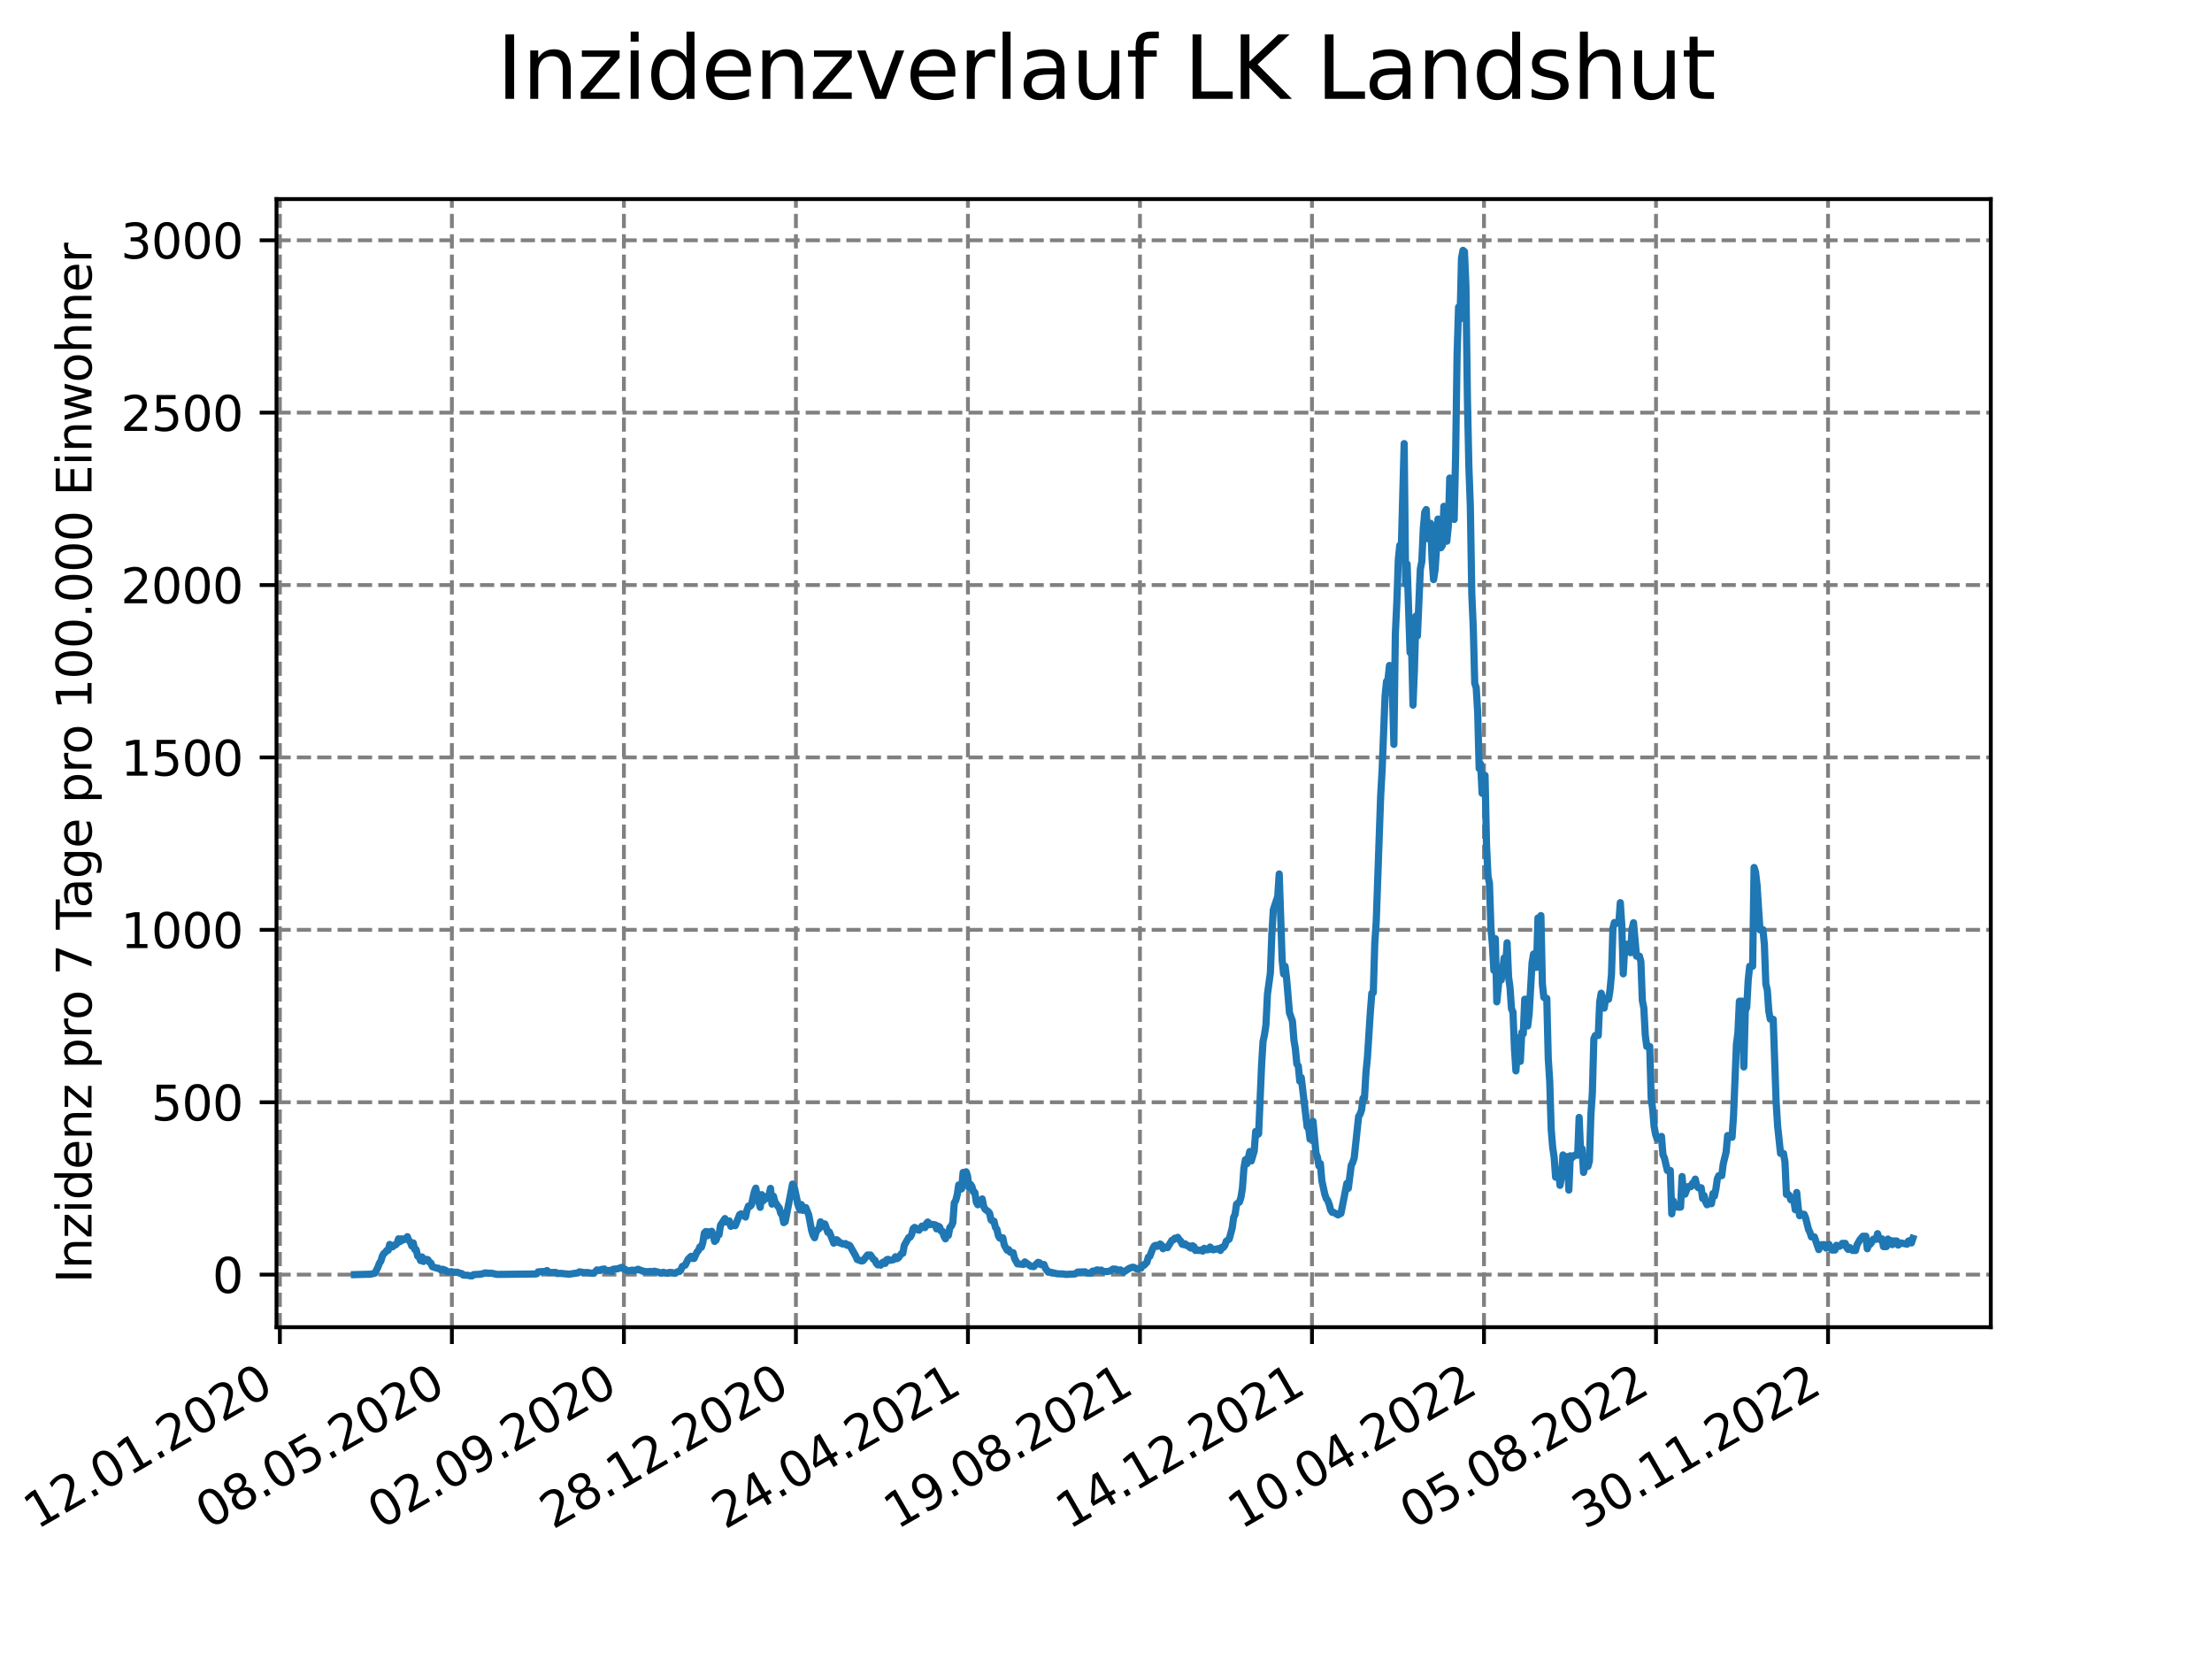 <?xml version="1.0" encoding="utf-8" standalone="no"?>
<!DOCTYPE svg PUBLIC "-//W3C//DTD SVG 1.1//EN"
  "http://www.w3.org/Graphics/SVG/1.1/DTD/svg11.dtd">
<svg xmlns:xlink="http://www.w3.org/1999/xlink" width="460.8pt" height="345.6pt" viewBox="0 0 460.8 345.6" xmlns="http://www.w3.org/2000/svg" version="1.1">
 <defs>
  <style type="text/css">*{stroke-linejoin: round; stroke-linecap: butt}</style>
 </defs>
 <g id="figure_1">
  <g id="patch_1">
   <path d="M 0 345.6 
L 460.8 345.6 
L 460.8 0 
L 0 0 
z
" style="fill: #ffffff"/>
  </g>
  <g id="axes_1">
   <g id="patch_2">
    <path d="M 57.6 276.48 
L 414.72 276.48 
L 414.72 41.472 
L 57.6 41.472 
z
" style="fill: #ffffff"/>
   </g>
   <g id="matplotlib.axis_1">
    <g id="xtick_1">
     <g id="line2d_1">
      <path d="M 58.302 276.48 
L 58.302 41.472 
" clip-path="url(#p2fadc243ec)" style="fill: none; stroke-dasharray: 2.96,1.28; stroke-dashoffset: 0; stroke: #808080; stroke-width: 0.8"/>
     </g>
     <g id="line2d_2">
      <defs>
       <path id="m3594af16f7" d="M 0 0 
L 0 3.5 
" style="stroke: #000000; stroke-width: 0.8"/>
      </defs>
      <g>
       <use xlink:href="#m3594af16f7" x="58.302" y="276.48" style="stroke: #000000; stroke-width: 0.8"/>
      </g>
     </g>
     <g id="text_1">
      <!-- 12.01.2020 -->
      <g transform="translate(7.677 318.689) rotate(-30) scale(0.1 -0.1)">
       <defs>
        <path id="DejaVuSans-31" d="M 794 531 
L 1825 531 
L 1825 4091 
L 703 3866 
L 703 4441 
L 1819 4666 
L 2450 4666 
L 2450 531 
L 3481 531 
L 3481 0 
L 794 0 
L 794 531 
z
" transform="scale(0.016)"/>
        <path id="DejaVuSans-32" d="M 1228 531 
L 3431 531 
L 3431 0 
L 469 0 
L 469 531 
Q 828 903 1448 1529 
Q 2069 2156 2228 2338 
Q 2531 2678 2651 2914 
Q 2772 3150 2772 3378 
Q 2772 3750 2511 3984 
Q 2250 4219 1831 4219 
Q 1534 4219 1204 4116 
Q 875 4013 500 3803 
L 500 4441 
Q 881 4594 1212 4672 
Q 1544 4750 1819 4750 
Q 2544 4750 2975 4387 
Q 3406 4025 3406 3419 
Q 3406 3131 3298 2873 
Q 3191 2616 2906 2266 
Q 2828 2175 2409 1742 
Q 1991 1309 1228 531 
z
" transform="scale(0.016)"/>
        <path id="DejaVuSans-2e" d="M 684 794 
L 1344 794 
L 1344 0 
L 684 0 
L 684 794 
z
" transform="scale(0.016)"/>
        <path id="DejaVuSans-30" d="M 2034 4250 
Q 1547 4250 1301 3770 
Q 1056 3291 1056 2328 
Q 1056 1369 1301 889 
Q 1547 409 2034 409 
Q 2525 409 2770 889 
Q 3016 1369 3016 2328 
Q 3016 3291 2770 3770 
Q 2525 4250 2034 4250 
z
M 2034 4750 
Q 2819 4750 3233 4129 
Q 3647 3509 3647 2328 
Q 3647 1150 3233 529 
Q 2819 -91 2034 -91 
Q 1250 -91 836 529 
Q 422 1150 422 2328 
Q 422 3509 836 4129 
Q 1250 4750 2034 4750 
z
" transform="scale(0.016)"/>
       </defs>
       <use xlink:href="#DejaVuSans-31"/>
       <use xlink:href="#DejaVuSans-32" x="63.623"/>
       <use xlink:href="#DejaVuSans-2e" x="127.246"/>
       <use xlink:href="#DejaVuSans-30" x="159.033"/>
       <use xlink:href="#DejaVuSans-31" x="222.656"/>
       <use xlink:href="#DejaVuSans-2e" x="286.279"/>
       <use xlink:href="#DejaVuSans-32" x="318.066"/>
       <use xlink:href="#DejaVuSans-30" x="381.689"/>
       <use xlink:href="#DejaVuSans-32" x="445.312"/>
       <use xlink:href="#DejaVuSans-30" x="508.936"/>
      </g>
     </g>
    </g>
    <g id="xtick_2">
     <g id="line2d_3">
      <path d="M 94.136 276.48 
L 94.136 41.472 
" clip-path="url(#p2fadc243ec)" style="fill: none; stroke-dasharray: 2.96,1.28; stroke-dashoffset: 0; stroke: #808080; stroke-width: 0.8"/>
     </g>
     <g id="line2d_4">
      <g>
       <use xlink:href="#m3594af16f7" x="94.136" y="276.48" style="stroke: #000000; stroke-width: 0.8"/>
      </g>
     </g>
     <g id="text_2">
      <!-- 08.05.2020 -->
      <g transform="translate(43.511 318.689) rotate(-30) scale(0.1 -0.1)">
       <defs>
        <path id="DejaVuSans-38" d="M 2034 2216 
Q 1584 2216 1326 1975 
Q 1069 1734 1069 1313 
Q 1069 891 1326 650 
Q 1584 409 2034 409 
Q 2484 409 2743 651 
Q 3003 894 3003 1313 
Q 3003 1734 2745 1975 
Q 2488 2216 2034 2216 
z
M 1403 2484 
Q 997 2584 770 2862 
Q 544 3141 544 3541 
Q 544 4100 942 4425 
Q 1341 4750 2034 4750 
Q 2731 4750 3128 4425 
Q 3525 4100 3525 3541 
Q 3525 3141 3298 2862 
Q 3072 2584 2669 2484 
Q 3125 2378 3379 2068 
Q 3634 1759 3634 1313 
Q 3634 634 3220 271 
Q 2806 -91 2034 -91 
Q 1263 -91 848 271 
Q 434 634 434 1313 
Q 434 1759 690 2068 
Q 947 2378 1403 2484 
z
M 1172 3481 
Q 1172 3119 1398 2916 
Q 1625 2713 2034 2713 
Q 2441 2713 2670 2916 
Q 2900 3119 2900 3481 
Q 2900 3844 2670 4047 
Q 2441 4250 2034 4250 
Q 1625 4250 1398 4047 
Q 1172 3844 1172 3481 
z
" transform="scale(0.016)"/>
        <path id="DejaVuSans-35" d="M 691 4666 
L 3169 4666 
L 3169 4134 
L 1269 4134 
L 1269 2991 
Q 1406 3038 1543 3061 
Q 1681 3084 1819 3084 
Q 2600 3084 3056 2656 
Q 3513 2228 3513 1497 
Q 3513 744 3044 326 
Q 2575 -91 1722 -91 
Q 1428 -91 1123 -41 
Q 819 9 494 109 
L 494 744 
Q 775 591 1075 516 
Q 1375 441 1709 441 
Q 2250 441 2565 725 
Q 2881 1009 2881 1497 
Q 2881 1984 2565 2268 
Q 2250 2553 1709 2553 
Q 1456 2553 1204 2497 
Q 953 2441 691 2322 
L 691 4666 
z
" transform="scale(0.016)"/>
       </defs>
       <use xlink:href="#DejaVuSans-30"/>
       <use xlink:href="#DejaVuSans-38" x="63.623"/>
       <use xlink:href="#DejaVuSans-2e" x="127.246"/>
       <use xlink:href="#DejaVuSans-30" x="159.033"/>
       <use xlink:href="#DejaVuSans-35" x="222.656"/>
       <use xlink:href="#DejaVuSans-2e" x="286.279"/>
       <use xlink:href="#DejaVuSans-32" x="318.066"/>
       <use xlink:href="#DejaVuSans-30" x="381.689"/>
       <use xlink:href="#DejaVuSans-32" x="445.312"/>
       <use xlink:href="#DejaVuSans-30" x="508.936"/>
      </g>
     </g>
    </g>
    <g id="xtick_3">
     <g id="line2d_5">
      <path d="M 129.971 276.48 
L 129.971 41.472 
" clip-path="url(#p2fadc243ec)" style="fill: none; stroke-dasharray: 2.96,1.28; stroke-dashoffset: 0; stroke: #808080; stroke-width: 0.8"/>
     </g>
     <g id="line2d_6">
      <g>
       <use xlink:href="#m3594af16f7" x="129.971" y="276.48" style="stroke: #000000; stroke-width: 0.8"/>
      </g>
     </g>
     <g id="text_3">
      <!-- 02.09.2020 -->
      <g transform="translate(79.346 318.689) rotate(-30) scale(0.1 -0.1)">
       <defs>
        <path id="DejaVuSans-39" d="M 703 97 
L 703 672 
Q 941 559 1184 500 
Q 1428 441 1663 441 
Q 2288 441 2617 861 
Q 2947 1281 2994 2138 
Q 2813 1869 2534 1725 
Q 2256 1581 1919 1581 
Q 1219 1581 811 2004 
Q 403 2428 403 3163 
Q 403 3881 828 4315 
Q 1253 4750 1959 4750 
Q 2769 4750 3195 4129 
Q 3622 3509 3622 2328 
Q 3622 1225 3098 567 
Q 2575 -91 1691 -91 
Q 1453 -91 1209 -44 
Q 966 3 703 97 
z
M 1959 2075 
Q 2384 2075 2632 2365 
Q 2881 2656 2881 3163 
Q 2881 3666 2632 3958 
Q 2384 4250 1959 4250 
Q 1534 4250 1286 3958 
Q 1038 3666 1038 3163 
Q 1038 2656 1286 2365 
Q 1534 2075 1959 2075 
z
" transform="scale(0.016)"/>
       </defs>
       <use xlink:href="#DejaVuSans-30"/>
       <use xlink:href="#DejaVuSans-32" x="63.623"/>
       <use xlink:href="#DejaVuSans-2e" x="127.246"/>
       <use xlink:href="#DejaVuSans-30" x="159.033"/>
       <use xlink:href="#DejaVuSans-39" x="222.656"/>
       <use xlink:href="#DejaVuSans-2e" x="286.279"/>
       <use xlink:href="#DejaVuSans-32" x="318.066"/>
       <use xlink:href="#DejaVuSans-30" x="381.689"/>
       <use xlink:href="#DejaVuSans-32" x="445.312"/>
       <use xlink:href="#DejaVuSans-30" x="508.936"/>
      </g>
     </g>
    </g>
    <g id="xtick_4">
     <g id="line2d_7">
      <path d="M 165.805 276.48 
L 165.805 41.472 
" clip-path="url(#p2fadc243ec)" style="fill: none; stroke-dasharray: 2.96,1.28; stroke-dashoffset: 0; stroke: #808080; stroke-width: 0.8"/>
     </g>
     <g id="line2d_8">
      <g>
       <use xlink:href="#m3594af16f7" x="165.805" y="276.48" style="stroke: #000000; stroke-width: 0.8"/>
      </g>
     </g>
     <g id="text_4">
      <!-- 28.12.2020 -->
      <g transform="translate(115.18 318.689) rotate(-30) scale(0.1 -0.1)">
       <use xlink:href="#DejaVuSans-32"/>
       <use xlink:href="#DejaVuSans-38" x="63.623"/>
       <use xlink:href="#DejaVuSans-2e" x="127.246"/>
       <use xlink:href="#DejaVuSans-31" x="159.033"/>
       <use xlink:href="#DejaVuSans-32" x="222.656"/>
       <use xlink:href="#DejaVuSans-2e" x="286.279"/>
       <use xlink:href="#DejaVuSans-32" x="318.066"/>
       <use xlink:href="#DejaVuSans-30" x="381.689"/>
       <use xlink:href="#DejaVuSans-32" x="445.312"/>
       <use xlink:href="#DejaVuSans-30" x="508.936"/>
      </g>
     </g>
    </g>
    <g id="xtick_5">
     <g id="line2d_9">
      <path d="M 201.64 276.48 
L 201.64 41.472 
" clip-path="url(#p2fadc243ec)" style="fill: none; stroke-dasharray: 2.96,1.28; stroke-dashoffset: 0; stroke: #808080; stroke-width: 0.8"/>
     </g>
     <g id="line2d_10">
      <g>
       <use xlink:href="#m3594af16f7" x="201.64" y="276.48" style="stroke: #000000; stroke-width: 0.8"/>
      </g>
     </g>
     <g id="text_5">
      <!-- 24.04.2021 -->
      <g transform="translate(151.015 318.689) rotate(-30) scale(0.1 -0.1)">
       <defs>
        <path id="DejaVuSans-34" d="M 2419 4116 
L 825 1625 
L 2419 1625 
L 2419 4116 
z
M 2253 4666 
L 3047 4666 
L 3047 1625 
L 3713 1625 
L 3713 1100 
L 3047 1100 
L 3047 0 
L 2419 0 
L 2419 1100 
L 313 1100 
L 313 1709 
L 2253 4666 
z
" transform="scale(0.016)"/>
       </defs>
       <use xlink:href="#DejaVuSans-32"/>
       <use xlink:href="#DejaVuSans-34" x="63.623"/>
       <use xlink:href="#DejaVuSans-2e" x="127.246"/>
       <use xlink:href="#DejaVuSans-30" x="159.033"/>
       <use xlink:href="#DejaVuSans-34" x="222.656"/>
       <use xlink:href="#DejaVuSans-2e" x="286.279"/>
       <use xlink:href="#DejaVuSans-32" x="318.066"/>
       <use xlink:href="#DejaVuSans-30" x="381.689"/>
       <use xlink:href="#DejaVuSans-32" x="445.312"/>
       <use xlink:href="#DejaVuSans-31" x="508.936"/>
      </g>
     </g>
    </g>
    <g id="xtick_6">
     <g id="line2d_11">
      <path d="M 237.474 276.48 
L 237.474 41.472 
" clip-path="url(#p2fadc243ec)" style="fill: none; stroke-dasharray: 2.96,1.28; stroke-dashoffset: 0; stroke: #808080; stroke-width: 0.8"/>
     </g>
     <g id="line2d_12">
      <g>
       <use xlink:href="#m3594af16f7" x="237.474" y="276.48" style="stroke: #000000; stroke-width: 0.8"/>
      </g>
     </g>
     <g id="text_6">
      <!-- 19.08.2021 -->
      <g transform="translate(186.849 318.689) rotate(-30) scale(0.1 -0.1)">
       <use xlink:href="#DejaVuSans-31"/>
       <use xlink:href="#DejaVuSans-39" x="63.623"/>
       <use xlink:href="#DejaVuSans-2e" x="127.246"/>
       <use xlink:href="#DejaVuSans-30" x="159.033"/>
       <use xlink:href="#DejaVuSans-38" x="222.656"/>
       <use xlink:href="#DejaVuSans-2e" x="286.279"/>
       <use xlink:href="#DejaVuSans-32" x="318.066"/>
       <use xlink:href="#DejaVuSans-30" x="381.689"/>
       <use xlink:href="#DejaVuSans-32" x="445.312"/>
       <use xlink:href="#DejaVuSans-31" x="508.936"/>
      </g>
     </g>
    </g>
    <g id="xtick_7">
     <g id="line2d_13">
      <path d="M 273.309 276.48 
L 273.309 41.472 
" clip-path="url(#p2fadc243ec)" style="fill: none; stroke-dasharray: 2.96,1.28; stroke-dashoffset: 0; stroke: #808080; stroke-width: 0.8"/>
     </g>
     <g id="line2d_14">
      <g>
       <use xlink:href="#m3594af16f7" x="273.309" y="276.48" style="stroke: #000000; stroke-width: 0.8"/>
      </g>
     </g>
     <g id="text_7">
      <!-- 14.12.2021 -->
      <g transform="translate(222.684 318.689) rotate(-30) scale(0.1 -0.1)">
       <use xlink:href="#DejaVuSans-31"/>
       <use xlink:href="#DejaVuSans-34" x="63.623"/>
       <use xlink:href="#DejaVuSans-2e" x="127.246"/>
       <use xlink:href="#DejaVuSans-31" x="159.033"/>
       <use xlink:href="#DejaVuSans-32" x="222.656"/>
       <use xlink:href="#DejaVuSans-2e" x="286.279"/>
       <use xlink:href="#DejaVuSans-32" x="318.066"/>
       <use xlink:href="#DejaVuSans-30" x="381.689"/>
       <use xlink:href="#DejaVuSans-32" x="445.312"/>
       <use xlink:href="#DejaVuSans-31" x="508.936"/>
      </g>
     </g>
    </g>
    <g id="xtick_8">
     <g id="line2d_15">
      <path d="M 309.143 276.48 
L 309.143 41.472 
" clip-path="url(#p2fadc243ec)" style="fill: none; stroke-dasharray: 2.96,1.28; stroke-dashoffset: 0; stroke: #808080; stroke-width: 0.8"/>
     </g>
     <g id="line2d_16">
      <g>
       <use xlink:href="#m3594af16f7" x="309.143" y="276.48" style="stroke: #000000; stroke-width: 0.8"/>
      </g>
     </g>
     <g id="text_8">
      <!-- 10.04.2022 -->
      <g transform="translate(258.518 318.689) rotate(-30) scale(0.1 -0.1)">
       <use xlink:href="#DejaVuSans-31"/>
       <use xlink:href="#DejaVuSans-30" x="63.623"/>
       <use xlink:href="#DejaVuSans-2e" x="127.246"/>
       <use xlink:href="#DejaVuSans-30" x="159.033"/>
       <use xlink:href="#DejaVuSans-34" x="222.656"/>
       <use xlink:href="#DejaVuSans-2e" x="286.279"/>
       <use xlink:href="#DejaVuSans-32" x="318.066"/>
       <use xlink:href="#DejaVuSans-30" x="381.689"/>
       <use xlink:href="#DejaVuSans-32" x="445.312"/>
       <use xlink:href="#DejaVuSans-32" x="508.936"/>
      </g>
     </g>
    </g>
    <g id="xtick_9">
     <g id="line2d_17">
      <path d="M 344.978 276.48 
L 344.978 41.472 
" clip-path="url(#p2fadc243ec)" style="fill: none; stroke-dasharray: 2.96,1.28; stroke-dashoffset: 0; stroke: #808080; stroke-width: 0.8"/>
     </g>
     <g id="line2d_18">
      <g>
       <use xlink:href="#m3594af16f7" x="344.978" y="276.48" style="stroke: #000000; stroke-width: 0.8"/>
      </g>
     </g>
     <g id="text_9">
      <!-- 05.08.2022 -->
      <g transform="translate(294.353 318.689) rotate(-30) scale(0.1 -0.1)">
       <use xlink:href="#DejaVuSans-30"/>
       <use xlink:href="#DejaVuSans-35" x="63.623"/>
       <use xlink:href="#DejaVuSans-2e" x="127.246"/>
       <use xlink:href="#DejaVuSans-30" x="159.033"/>
       <use xlink:href="#DejaVuSans-38" x="222.656"/>
       <use xlink:href="#DejaVuSans-2e" x="286.279"/>
       <use xlink:href="#DejaVuSans-32" x="318.066"/>
       <use xlink:href="#DejaVuSans-30" x="381.689"/>
       <use xlink:href="#DejaVuSans-32" x="445.312"/>
       <use xlink:href="#DejaVuSans-32" x="508.936"/>
      </g>
     </g>
    </g>
    <g id="xtick_10">
     <g id="line2d_19">
      <path d="M 380.812 276.48 
L 380.812 41.472 
" clip-path="url(#p2fadc243ec)" style="fill: none; stroke-dasharray: 2.96,1.28; stroke-dashoffset: 0; stroke: #808080; stroke-width: 0.8"/>
     </g>
     <g id="line2d_20">
      <g>
       <use xlink:href="#m3594af16f7" x="380.812" y="276.48" style="stroke: #000000; stroke-width: 0.8"/>
      </g>
     </g>
     <g id="text_10">
      <!-- 30.11.2022 -->
      <g transform="translate(330.187 318.689) rotate(-30) scale(0.1 -0.1)">
       <defs>
        <path id="DejaVuSans-33" d="M 2597 2516 
Q 3050 2419 3304 2112 
Q 3559 1806 3559 1356 
Q 3559 666 3084 287 
Q 2609 -91 1734 -91 
Q 1441 -91 1130 -33 
Q 819 25 488 141 
L 488 750 
Q 750 597 1062 519 
Q 1375 441 1716 441 
Q 2309 441 2620 675 
Q 2931 909 2931 1356 
Q 2931 1769 2642 2001 
Q 2353 2234 1838 2234 
L 1294 2234 
L 1294 2753 
L 1863 2753 
Q 2328 2753 2575 2939 
Q 2822 3125 2822 3475 
Q 2822 3834 2567 4026 
Q 2313 4219 1838 4219 
Q 1578 4219 1281 4162 
Q 984 4106 628 3988 
L 628 4550 
Q 988 4650 1302 4700 
Q 1616 4750 1894 4750 
Q 2613 4750 3031 4423 
Q 3450 4097 3450 3541 
Q 3450 3153 3228 2886 
Q 3006 2619 2597 2516 
z
" transform="scale(0.016)"/>
       </defs>
       <use xlink:href="#DejaVuSans-33"/>
       <use xlink:href="#DejaVuSans-30" x="63.623"/>
       <use xlink:href="#DejaVuSans-2e" x="127.246"/>
       <use xlink:href="#DejaVuSans-31" x="159.033"/>
       <use xlink:href="#DejaVuSans-31" x="222.656"/>
       <use xlink:href="#DejaVuSans-2e" x="286.279"/>
       <use xlink:href="#DejaVuSans-32" x="318.066"/>
       <use xlink:href="#DejaVuSans-30" x="381.689"/>
       <use xlink:href="#DejaVuSans-32" x="445.312"/>
       <use xlink:href="#DejaVuSans-32" x="508.936"/>
      </g>
     </g>
    </g>
   </g>
   <g id="matplotlib.axis_2">
    <g id="ytick_1">
     <g id="line2d_21">
      <path d="M 57.6 265.528 
L 414.72 265.528 
" clip-path="url(#p2fadc243ec)" style="fill: none; stroke-dasharray: 2.96,1.28; stroke-dashoffset: 0; stroke: #808080; stroke-width: 0.8"/>
     </g>
     <g id="line2d_22">
      <defs>
       <path id="mb856098fc4" d="M 0 0 
L -3.5 0 
" style="stroke: #000000; stroke-width: 0.8"/>
      </defs>
      <g>
       <use xlink:href="#mb856098fc4" x="57.6" y="265.528" style="stroke: #000000; stroke-width: 0.8"/>
      </g>
     </g>
     <g id="text_11">
      <!-- 0 -->
      <g transform="translate(44.237 269.328) scale(0.1 -0.1)">
       <use xlink:href="#DejaVuSans-30"/>
      </g>
     </g>
    </g>
    <g id="ytick_2">
     <g id="line2d_23">
      <path d="M 57.6 229.615 
L 414.72 229.615 
" clip-path="url(#p2fadc243ec)" style="fill: none; stroke-dasharray: 2.96,1.28; stroke-dashoffset: 0; stroke: #808080; stroke-width: 0.8"/>
     </g>
     <g id="line2d_24">
      <g>
       <use xlink:href="#mb856098fc4" x="57.6" y="229.615" style="stroke: #000000; stroke-width: 0.8"/>
      </g>
     </g>
     <g id="text_12">
      <!-- 500 -->
      <g transform="translate(31.512 233.414) scale(0.1 -0.1)">
       <use xlink:href="#DejaVuSans-35"/>
       <use xlink:href="#DejaVuSans-30" x="63.623"/>
       <use xlink:href="#DejaVuSans-30" x="127.246"/>
      </g>
     </g>
    </g>
    <g id="ytick_3">
     <g id="line2d_25">
      <path d="M 57.6 193.702 
L 414.72 193.702 
" clip-path="url(#p2fadc243ec)" style="fill: none; stroke-dasharray: 2.96,1.28; stroke-dashoffset: 0; stroke: #808080; stroke-width: 0.8"/>
     </g>
     <g id="line2d_26">
      <g>
       <use xlink:href="#mb856098fc4" x="57.6" y="193.702" style="stroke: #000000; stroke-width: 0.8"/>
      </g>
     </g>
     <g id="text_13">
      <!-- 1000 -->
      <g transform="translate(25.15 197.501) scale(0.1 -0.1)">
       <use xlink:href="#DejaVuSans-31"/>
       <use xlink:href="#DejaVuSans-30" x="63.623"/>
       <use xlink:href="#DejaVuSans-30" x="127.246"/>
       <use xlink:href="#DejaVuSans-30" x="190.869"/>
      </g>
     </g>
    </g>
    <g id="ytick_4">
     <g id="line2d_27">
      <path d="M 57.6 157.789 
L 414.72 157.789 
" clip-path="url(#p2fadc243ec)" style="fill: none; stroke-dasharray: 2.96,1.28; stroke-dashoffset: 0; stroke: #808080; stroke-width: 0.8"/>
     </g>
     <g id="line2d_28">
      <g>
       <use xlink:href="#mb856098fc4" x="57.6" y="157.789" style="stroke: #000000; stroke-width: 0.8"/>
      </g>
     </g>
     <g id="text_14">
      <!-- 1500 -->
      <g transform="translate(25.15 161.588) scale(0.1 -0.1)">
       <use xlink:href="#DejaVuSans-31"/>
       <use xlink:href="#DejaVuSans-35" x="63.623"/>
       <use xlink:href="#DejaVuSans-30" x="127.246"/>
       <use xlink:href="#DejaVuSans-30" x="190.869"/>
      </g>
     </g>
    </g>
    <g id="ytick_5">
     <g id="line2d_29">
      <path d="M 57.6 121.876 
L 414.72 121.876 
" clip-path="url(#p2fadc243ec)" style="fill: none; stroke-dasharray: 2.96,1.28; stroke-dashoffset: 0; stroke: #808080; stroke-width: 0.8"/>
     </g>
     <g id="line2d_30">
      <g>
       <use xlink:href="#mb856098fc4" x="57.6" y="121.876" style="stroke: #000000; stroke-width: 0.8"/>
      </g>
     </g>
     <g id="text_15">
      <!-- 2000 -->
      <g transform="translate(25.15 125.675) scale(0.1 -0.1)">
       <use xlink:href="#DejaVuSans-32"/>
       <use xlink:href="#DejaVuSans-30" x="63.623"/>
       <use xlink:href="#DejaVuSans-30" x="127.246"/>
       <use xlink:href="#DejaVuSans-30" x="190.869"/>
      </g>
     </g>
    </g>
    <g id="ytick_6">
     <g id="line2d_31">
      <path d="M 57.6 85.963 
L 414.72 85.963 
" clip-path="url(#p2fadc243ec)" style="fill: none; stroke-dasharray: 2.96,1.28; stroke-dashoffset: 0; stroke: #808080; stroke-width: 0.8"/>
     </g>
     <g id="line2d_32">
      <g>
       <use xlink:href="#mb856098fc4" x="57.6" y="85.963" style="stroke: #000000; stroke-width: 0.8"/>
      </g>
     </g>
     <g id="text_16">
      <!-- 2500 -->
      <g transform="translate(25.15 89.762) scale(0.1 -0.1)">
       <use xlink:href="#DejaVuSans-32"/>
       <use xlink:href="#DejaVuSans-35" x="63.623"/>
       <use xlink:href="#DejaVuSans-30" x="127.246"/>
       <use xlink:href="#DejaVuSans-30" x="190.869"/>
      </g>
     </g>
    </g>
    <g id="ytick_7">
     <g id="line2d_33">
      <path d="M 57.6 50.05 
L 414.72 50.05 
" clip-path="url(#p2fadc243ec)" style="fill: none; stroke-dasharray: 2.96,1.28; stroke-dashoffset: 0; stroke: #808080; stroke-width: 0.8"/>
     </g>
     <g id="line2d_34">
      <g>
       <use xlink:href="#mb856098fc4" x="57.6" y="50.05" style="stroke: #000000; stroke-width: 0.8"/>
      </g>
     </g>
     <g id="text_17">
      <!-- 3000 -->
      <g transform="translate(25.15 53.849) scale(0.1 -0.1)">
       <use xlink:href="#DejaVuSans-33"/>
       <use xlink:href="#DejaVuSans-30" x="63.623"/>
       <use xlink:href="#DejaVuSans-30" x="127.246"/>
       <use xlink:href="#DejaVuSans-30" x="190.869"/>
      </g>
     </g>
    </g>
    <g id="text_18">
     <!-- Inzidenz pro 7 Tage pro 100.000 Einwohner -->
     <g transform="translate(19.07 267.301) rotate(-90) scale(0.1 -0.1)">
      <defs>
       <path id="DejaVuSans-49" d="M 628 4666 
L 1259 4666 
L 1259 0 
L 628 0 
L 628 4666 
z
" transform="scale(0.016)"/>
       <path id="DejaVuSans-6e" d="M 3513 2113 
L 3513 0 
L 2938 0 
L 2938 2094 
Q 2938 2591 2744 2837 
Q 2550 3084 2163 3084 
Q 1697 3084 1428 2787 
Q 1159 2491 1159 1978 
L 1159 0 
L 581 0 
L 581 3500 
L 1159 3500 
L 1159 2956 
Q 1366 3272 1645 3428 
Q 1925 3584 2291 3584 
Q 2894 3584 3203 3211 
Q 3513 2838 3513 2113 
z
" transform="scale(0.016)"/>
       <path id="DejaVuSans-7a" d="M 353 3500 
L 3084 3500 
L 3084 2975 
L 922 459 
L 3084 459 
L 3084 0 
L 275 0 
L 275 525 
L 2438 3041 
L 353 3041 
L 353 3500 
z
" transform="scale(0.016)"/>
       <path id="DejaVuSans-69" d="M 603 3500 
L 1178 3500 
L 1178 0 
L 603 0 
L 603 3500 
z
M 603 4863 
L 1178 4863 
L 1178 4134 
L 603 4134 
L 603 4863 
z
" transform="scale(0.016)"/>
       <path id="DejaVuSans-64" d="M 2906 2969 
L 2906 4863 
L 3481 4863 
L 3481 0 
L 2906 0 
L 2906 525 
Q 2725 213 2448 61 
Q 2172 -91 1784 -91 
Q 1150 -91 751 415 
Q 353 922 353 1747 
Q 353 2572 751 3078 
Q 1150 3584 1784 3584 
Q 2172 3584 2448 3432 
Q 2725 3281 2906 2969 
z
M 947 1747 
Q 947 1113 1208 752 
Q 1469 391 1925 391 
Q 2381 391 2643 752 
Q 2906 1113 2906 1747 
Q 2906 2381 2643 2742 
Q 2381 3103 1925 3103 
Q 1469 3103 1208 2742 
Q 947 2381 947 1747 
z
" transform="scale(0.016)"/>
       <path id="DejaVuSans-65" d="M 3597 1894 
L 3597 1613 
L 953 1613 
Q 991 1019 1311 708 
Q 1631 397 2203 397 
Q 2534 397 2845 478 
Q 3156 559 3463 722 
L 3463 178 
Q 3153 47 2828 -22 
Q 2503 -91 2169 -91 
Q 1331 -91 842 396 
Q 353 884 353 1716 
Q 353 2575 817 3079 
Q 1281 3584 2069 3584 
Q 2775 3584 3186 3129 
Q 3597 2675 3597 1894 
z
M 3022 2063 
Q 3016 2534 2758 2815 
Q 2500 3097 2075 3097 
Q 1594 3097 1305 2825 
Q 1016 2553 972 2059 
L 3022 2063 
z
" transform="scale(0.016)"/>
       <path id="DejaVuSans-20" transform="scale(0.016)"/>
       <path id="DejaVuSans-70" d="M 1159 525 
L 1159 -1331 
L 581 -1331 
L 581 3500 
L 1159 3500 
L 1159 2969 
Q 1341 3281 1617 3432 
Q 1894 3584 2278 3584 
Q 2916 3584 3314 3078 
Q 3713 2572 3713 1747 
Q 3713 922 3314 415 
Q 2916 -91 2278 -91 
Q 1894 -91 1617 61 
Q 1341 213 1159 525 
z
M 3116 1747 
Q 3116 2381 2855 2742 
Q 2594 3103 2138 3103 
Q 1681 3103 1420 2742 
Q 1159 2381 1159 1747 
Q 1159 1113 1420 752 
Q 1681 391 2138 391 
Q 2594 391 2855 752 
Q 3116 1113 3116 1747 
z
" transform="scale(0.016)"/>
       <path id="DejaVuSans-72" d="M 2631 2963 
Q 2534 3019 2420 3045 
Q 2306 3072 2169 3072 
Q 1681 3072 1420 2755 
Q 1159 2438 1159 1844 
L 1159 0 
L 581 0 
L 581 3500 
L 1159 3500 
L 1159 2956 
Q 1341 3275 1631 3429 
Q 1922 3584 2338 3584 
Q 2397 3584 2469 3576 
Q 2541 3569 2628 3553 
L 2631 2963 
z
" transform="scale(0.016)"/>
       <path id="DejaVuSans-6f" d="M 1959 3097 
Q 1497 3097 1228 2736 
Q 959 2375 959 1747 
Q 959 1119 1226 758 
Q 1494 397 1959 397 
Q 2419 397 2687 759 
Q 2956 1122 2956 1747 
Q 2956 2369 2687 2733 
Q 2419 3097 1959 3097 
z
M 1959 3584 
Q 2709 3584 3137 3096 
Q 3566 2609 3566 1747 
Q 3566 888 3137 398 
Q 2709 -91 1959 -91 
Q 1206 -91 779 398 
Q 353 888 353 1747 
Q 353 2609 779 3096 
Q 1206 3584 1959 3584 
z
" transform="scale(0.016)"/>
       <path id="DejaVuSans-37" d="M 525 4666 
L 3525 4666 
L 3525 4397 
L 1831 0 
L 1172 0 
L 2766 4134 
L 525 4134 
L 525 4666 
z
" transform="scale(0.016)"/>
       <path id="DejaVuSans-54" d="M -19 4666 
L 3928 4666 
L 3928 4134 
L 2272 4134 
L 2272 0 
L 1638 0 
L 1638 4134 
L -19 4134 
L -19 4666 
z
" transform="scale(0.016)"/>
       <path id="DejaVuSans-61" d="M 2194 1759 
Q 1497 1759 1228 1600 
Q 959 1441 959 1056 
Q 959 750 1161 570 
Q 1363 391 1709 391 
Q 2188 391 2477 730 
Q 2766 1069 2766 1631 
L 2766 1759 
L 2194 1759 
z
M 3341 1997 
L 3341 0 
L 2766 0 
L 2766 531 
Q 2569 213 2275 61 
Q 1981 -91 1556 -91 
Q 1019 -91 701 211 
Q 384 513 384 1019 
Q 384 1609 779 1909 
Q 1175 2209 1959 2209 
L 2766 2209 
L 2766 2266 
Q 2766 2663 2505 2880 
Q 2244 3097 1772 3097 
Q 1472 3097 1187 3025 
Q 903 2953 641 2809 
L 641 3341 
Q 956 3463 1253 3523 
Q 1550 3584 1831 3584 
Q 2591 3584 2966 3190 
Q 3341 2797 3341 1997 
z
" transform="scale(0.016)"/>
       <path id="DejaVuSans-67" d="M 2906 1791 
Q 2906 2416 2648 2759 
Q 2391 3103 1925 3103 
Q 1463 3103 1205 2759 
Q 947 2416 947 1791 
Q 947 1169 1205 825 
Q 1463 481 1925 481 
Q 2391 481 2648 825 
Q 2906 1169 2906 1791 
z
M 3481 434 
Q 3481 -459 3084 -895 
Q 2688 -1331 1869 -1331 
Q 1566 -1331 1297 -1286 
Q 1028 -1241 775 -1147 
L 775 -588 
Q 1028 -725 1275 -790 
Q 1522 -856 1778 -856 
Q 2344 -856 2625 -561 
Q 2906 -266 2906 331 
L 2906 616 
Q 2728 306 2450 153 
Q 2172 0 1784 0 
Q 1141 0 747 490 
Q 353 981 353 1791 
Q 353 2603 747 3093 
Q 1141 3584 1784 3584 
Q 2172 3584 2450 3431 
Q 2728 3278 2906 2969 
L 2906 3500 
L 3481 3500 
L 3481 434 
z
" transform="scale(0.016)"/>
       <path id="DejaVuSans-45" d="M 628 4666 
L 3578 4666 
L 3578 4134 
L 1259 4134 
L 1259 2753 
L 3481 2753 
L 3481 2222 
L 1259 2222 
L 1259 531 
L 3634 531 
L 3634 0 
L 628 0 
L 628 4666 
z
" transform="scale(0.016)"/>
       <path id="DejaVuSans-77" d="M 269 3500 
L 844 3500 
L 1563 769 
L 2278 3500 
L 2956 3500 
L 3675 769 
L 4391 3500 
L 4966 3500 
L 4050 0 
L 3372 0 
L 2619 2869 
L 1863 0 
L 1184 0 
L 269 3500 
z
" transform="scale(0.016)"/>
       <path id="DejaVuSans-68" d="M 3513 2113 
L 3513 0 
L 2938 0 
L 2938 2094 
Q 2938 2591 2744 2837 
Q 2550 3084 2163 3084 
Q 1697 3084 1428 2787 
Q 1159 2491 1159 1978 
L 1159 0 
L 581 0 
L 581 4863 
L 1159 4863 
L 1159 2956 
Q 1366 3272 1645 3428 
Q 1925 3584 2291 3584 
Q 2894 3584 3203 3211 
Q 3513 2838 3513 2113 
z
" transform="scale(0.016)"/>
      </defs>
      <use xlink:href="#DejaVuSans-49"/>
      <use xlink:href="#DejaVuSans-6e" x="29.492"/>
      <use xlink:href="#DejaVuSans-7a" x="92.871"/>
      <use xlink:href="#DejaVuSans-69" x="145.361"/>
      <use xlink:href="#DejaVuSans-64" x="173.145"/>
      <use xlink:href="#DejaVuSans-65" x="236.621"/>
      <use xlink:href="#DejaVuSans-6e" x="298.145"/>
      <use xlink:href="#DejaVuSans-7a" x="361.523"/>
      <use xlink:href="#DejaVuSans-20" x="414.014"/>
      <use xlink:href="#DejaVuSans-70" x="445.801"/>
      <use xlink:href="#DejaVuSans-72" x="509.277"/>
      <use xlink:href="#DejaVuSans-6f" x="548.141"/>
      <use xlink:href="#DejaVuSans-20" x="609.322"/>
      <use xlink:href="#DejaVuSans-37" x="641.109"/>
      <use xlink:href="#DejaVuSans-20" x="704.732"/>
      <use xlink:href="#DejaVuSans-54" x="736.52"/>
      <use xlink:href="#DejaVuSans-61" x="781.104"/>
      <use xlink:href="#DejaVuSans-67" x="842.383"/>
      <use xlink:href="#DejaVuSans-65" x="905.859"/>
      <use xlink:href="#DejaVuSans-20" x="967.383"/>
      <use xlink:href="#DejaVuSans-70" x="999.17"/>
      <use xlink:href="#DejaVuSans-72" x="1062.646"/>
      <use xlink:href="#DejaVuSans-6f" x="1101.51"/>
      <use xlink:href="#DejaVuSans-20" x="1162.691"/>
      <use xlink:href="#DejaVuSans-31" x="1194.479"/>
      <use xlink:href="#DejaVuSans-30" x="1258.102"/>
      <use xlink:href="#DejaVuSans-30" x="1321.725"/>
      <use xlink:href="#DejaVuSans-2e" x="1385.348"/>
      <use xlink:href="#DejaVuSans-30" x="1417.135"/>
      <use xlink:href="#DejaVuSans-30" x="1480.758"/>
      <use xlink:href="#DejaVuSans-30" x="1544.381"/>
      <use xlink:href="#DejaVuSans-20" x="1608.004"/>
      <use xlink:href="#DejaVuSans-45" x="1639.791"/>
      <use xlink:href="#DejaVuSans-69" x="1702.975"/>
      <use xlink:href="#DejaVuSans-6e" x="1730.758"/>
      <use xlink:href="#DejaVuSans-77" x="1794.137"/>
      <use xlink:href="#DejaVuSans-6f" x="1875.924"/>
      <use xlink:href="#DejaVuSans-68" x="1937.105"/>
      <use xlink:href="#DejaVuSans-6e" x="2000.484"/>
      <use xlink:href="#DejaVuSans-65" x="2063.863"/>
      <use xlink:href="#DejaVuSans-72" x="2125.387"/>
     </g>
    </g>
   </g>
   <g id="line2d_35">
    <path d="M 73.833 265.528 
L 77.202 265.438 
L 78.121 265.214 
L 78.733 263.956 
L 79.039 263.147 
L 79.346 262.698 
L 79.652 261.665 
L 79.958 261.126 
L 80.265 260.901 
L 80.571 260.497 
L 80.877 260.452 
L 81.183 259.239 
L 81.49 259.419 
L 81.796 259.734 
L 82.102 259.374 
L 82.409 259.329 
L 82.715 259.015 
L 83.021 258.071 
L 83.327 258.655 
L 83.634 258.071 
L 83.94 258.341 
L 84.246 258.071 
L 84.552 258.116 
L 84.859 257.622 
L 85.165 258.431 
L 85.471 258.7 
L 85.778 259.554 
L 86.084 258.925 
L 86.39 260.273 
L 86.696 260.317 
L 87.003 261.665 
L 87.309 261.845 
L 87.615 262.608 
L 87.922 261.845 
L 88.228 262.788 
L 88.534 262.429 
L 88.84 262.339 
L 89.147 262.429 
L 89.453 262.923 
L 89.759 263.103 
L 90.065 263.866 
L 90.984 264.181 
L 91.291 264.181 
L 91.903 264.585 
L 92.209 264.405 
L 92.822 264.63 
L 93.128 264.899 
L 93.435 264.989 
L 94.047 264.899 
L 94.353 265.034 
L 95.272 265.034 
L 95.885 265.259 
L 96.191 265.304 
L 96.497 265.618 
L 97.416 265.663 
L 98.029 265.798 
L 98.335 265.798 
L 98.641 265.528 
L 100.173 265.438 
L 101.091 265.169 
L 102.01 265.259 
L 102.317 265.214 
L 103.542 265.483 
L 111.505 265.394 
L 111.811 265.349 
L 112.117 264.944 
L 113.649 264.854 
L 113.955 264.675 
L 114.261 265.079 
L 115.793 265.079 
L 116.099 265.304 
L 116.712 265.259 
L 118.549 265.438 
L 120.387 265.169 
L 120.693 264.944 
L 121.306 265.034 
L 121.612 265.124 
L 122.225 265.079 
L 123.45 265.259 
L 123.756 265.169 
L 124.369 264.54 
L 124.981 264.675 
L 125.287 264.45 
L 125.9 264.36 
L 126.206 264.675 
L 126.513 264.72 
L 127.125 264.63 
L 127.431 264.899 
L 127.738 264.405 
L 128.656 264.315 
L 129.575 264.001 
L 129.882 264.315 
L 130.188 264.405 
L 130.8 264.765 
L 131.719 264.585 
L 132.026 264.72 
L 132.944 264.405 
L 133.251 264.585 
L 133.557 264.63 
L 133.863 264.81 
L 135.088 264.944 
L 135.395 264.854 
L 136.007 264.944 
L 136.313 264.81 
L 137.232 265.034 
L 137.539 265.214 
L 137.845 265.214 
L 138.151 265.034 
L 139.07 265.259 
L 139.376 265.079 
L 139.989 265.079 
L 140.295 265.214 
L 140.601 265.214 
L 141.214 264.899 
L 141.52 264.899 
L 141.826 264.585 
L 142.133 263.821 
L 142.745 263.552 
L 143.358 262.294 
L 143.97 261.71 
L 144.277 262.159 
L 144.583 262.159 
L 145.195 260.812 
L 145.502 260.497 
L 145.808 259.734 
L 146.114 259.823 
L 146.421 258.79 
L 146.727 256.859 
L 147.033 256.544 
L 147.339 257.443 
L 147.646 256.589 
L 147.952 256.859 
L 148.258 256.499 
L 148.565 257.308 
L 148.871 258.61 
L 149.177 258.341 
L 149.483 257.308 
L 149.79 257.218 
L 150.096 255.241 
L 151.015 253.849 
L 151.321 254.568 
L 151.627 254.613 
L 151.934 254.343 
L 152.24 255.466 
L 152.546 255.107 
L 152.852 255.286 
L 153.159 255.331 
L 154.078 253.04 
L 154.384 252.861 
L 154.69 253.22 
L 154.996 253.175 
L 155.303 253.534 
L 155.609 252.097 
L 155.915 251.243 
L 156.221 251.333 
L 156.528 251.019 
L 157.14 248.279 
L 157.447 247.515 
L 157.753 249.222 
L 158.365 251.513 
L 158.672 248.863 
L 158.978 250.165 
L 159.284 249.716 
L 159.591 249.716 
L 159.897 249.132 
L 160.203 248.997 
L 160.509 247.56 
L 160.816 250.839 
L 161.122 249.177 
L 161.428 250.345 
L 162.041 251.288 
L 162.347 251.648 
L 162.653 252.771 
L 162.96 253.13 
L 163.266 254.702 
L 163.572 254.478 
L 165.104 246.662 
L 165.41 247.066 
L 166.329 251.333 
L 166.635 252.052 
L 166.941 250.929 
L 167.247 252.142 
L 167.554 251.648 
L 167.86 251.558 
L 168.473 253.085 
L 169.085 256.364 
L 169.391 257.308 
L 169.698 257.847 
L 170.004 256.679 
L 170.31 256.185 
L 170.617 255.96 
L 170.923 254.523 
L 171.229 255.511 
L 171.535 254.927 
L 171.842 254.972 
L 172.454 256.724 
L 172.76 256.634 
L 173.373 258.161 
L 173.679 258.97 
L 173.986 258.835 
L 174.292 258.251 
L 174.598 258.476 
L 174.904 258.925 
L 175.211 258.925 
L 175.517 259.15 
L 176.13 259.06 
L 176.436 259.419 
L 176.742 259.329 
L 177.048 259.509 
L 178.273 261.665 
L 178.58 262.384 
L 179.499 262.698 
L 179.805 262.608 
L 180.724 261.44 
L 181.336 261.44 
L 181.949 262.339 
L 182.255 262.519 
L 182.561 263.192 
L 182.868 263.507 
L 183.174 263.372 
L 183.48 263.552 
L 183.786 263.058 
L 184.093 262.878 
L 184.399 263.192 
L 184.705 262.429 
L 185.012 262.339 
L 185.318 262.564 
L 185.93 262.474 
L 186.237 262.339 
L 186.543 261.8 
L 186.849 262.204 
L 187.156 262.024 
L 187.768 261.171 
L 188.074 261.081 
L 188.381 259.419 
L 189.299 257.802 
L 189.606 257.712 
L 189.912 257.173 
L 190.218 255.96 
L 190.525 255.691 
L 190.831 255.87 
L 191.137 256.185 
L 191.443 256.275 
L 192.056 255.421 
L 192.362 255.691 
L 192.669 255.736 
L 192.975 254.882 
L 193.281 254.568 
L 193.587 255.152 
L 193.894 255.017 
L 194.812 255.152 
L 195.119 256.005 
L 195.425 255.421 
L 195.731 255.601 
L 196.038 256.454 
L 196.344 256.499 
L 196.65 257.532 
L 196.956 258.071 
L 197.263 257.128 
L 197.569 257.353 
L 197.875 255.691 
L 198.182 255.421 
L 198.488 254.702 
L 198.794 250.57 
L 199.1 250.076 
L 199.407 248.908 
L 199.713 246.841 
L 200.019 247.785 
L 200.325 247.65 
L 200.632 244.236 
L 200.938 245.808 
L 201.244 244.101 
L 201.551 244.955 
L 201.857 247.425 
L 202.163 246.706 
L 202.469 247.156 
L 202.776 248.279 
L 203.082 248.413 
L 203.388 250.48 
L 203.695 250.974 
L 204.001 250.076 
L 204.307 250.076 
L 204.613 249.761 
L 204.92 251.333 
L 205.226 251.917 
L 205.838 252.366 
L 206.145 252.726 
L 206.451 254.118 
L 206.757 254.388 
L 207.064 254.388 
L 207.37 255.691 
L 207.676 256.095 
L 207.982 257.443 
L 208.289 257.937 
L 208.901 257.847 
L 209.208 259.374 
L 209.82 260.452 
L 210.126 260.317 
L 210.433 260.857 
L 211.045 260.946 
L 211.351 262.159 
L 211.964 263.282 
L 212.883 263.372 
L 213.189 263.417 
L 213.495 262.878 
L 214.721 263.776 
L 215.333 263.866 
L 216.252 262.968 
L 216.558 263.058 
L 216.864 263.462 
L 217.477 263.417 
L 217.783 264.226 
L 218.396 265.034 
L 218.702 264.989 
L 220.234 265.349 
L 221.459 265.394 
L 222.071 265.483 
L 223.909 265.394 
L 224.521 264.989 
L 226.053 264.944 
L 226.359 265.214 
L 227.278 265.214 
L 227.584 264.81 
L 228.197 264.72 
L 228.503 264.54 
L 229.116 264.63 
L 229.422 264.585 
L 229.728 264.854 
L 230.647 264.899 
L 231.26 264.765 
L 231.872 264.36 
L 232.485 264.405 
L 232.791 264.63 
L 233.403 264.54 
L 234.016 265.034 
L 235.241 264.226 
L 235.854 264.001 
L 236.16 264.001 
L 236.773 264.315 
L 237.079 264.405 
L 237.385 264.181 
L 237.691 264.181 
L 237.998 263.552 
L 238.304 263.597 
L 238.917 262.968 
L 239.223 261.89 
L 239.529 261.71 
L 240.142 260.093 
L 240.448 259.554 
L 240.754 259.419 
L 241.06 259.644 
L 241.673 259.15 
L 241.979 259.374 
L 242.286 260.138 
L 242.592 259.823 
L 243.204 259.913 
L 244.123 258.386 
L 244.43 258.296 
L 244.736 257.937 
L 245.042 257.937 
L 245.348 257.757 
L 245.655 258.251 
L 245.961 258.521 
L 246.267 259.194 
L 246.573 259.284 
L 246.88 259.105 
L 247.186 259.464 
L 247.492 259.464 
L 247.799 259.823 
L 248.105 260.003 
L 248.411 259.509 
L 248.717 259.689 
L 249.024 260.497 
L 249.33 260.317 
L 249.636 260.497 
L 249.943 260.497 
L 250.249 260.362 
L 250.555 260.632 
L 250.861 260.048 
L 251.474 260.362 
L 251.78 260.317 
L 252.086 259.778 
L 252.699 260.362 
L 253.924 260.093 
L 254.23 260.497 
L 254.537 259.823 
L 254.843 259.868 
L 255.149 259.464 
L 255.456 258.566 
L 256.068 258.116 
L 256.681 255.87 
L 256.987 253.624 
L 257.293 252.95 
L 257.599 250.839 
L 258.212 250.39 
L 258.518 249.402 
L 258.825 247.47 
L 259.131 243.337 
L 259.437 241.585 
L 259.743 242.439 
L 260.356 239.878 
L 260.662 241.855 
L 261.275 239.789 
L 261.581 235.701 
L 261.887 236.42 
L 262.194 236.195 
L 262.806 222.045 
L 263.112 216.969 
L 263.419 215.531 
L 263.725 213.465 
L 264.031 207.131 
L 264.644 202.639 
L 264.95 194.598 
L 265.256 189.522 
L 266.175 186.737 
L 266.482 182.065 
L 267.094 199.944 
L 267.4 202.909 
L 267.707 201.291 
L 268.013 203.762 
L 268.625 210.994 
L 269.238 212.701 
L 269.544 216.654 
L 269.851 218.496 
L 270.157 221.641 
L 270.463 222.09 
L 270.769 225.234 
L 271.076 224.471 
L 272.301 234.757 
L 272.607 234.982 
L 272.913 237.318 
L 273.526 233.59 
L 274.138 240.193 
L 274.445 241.091 
L 274.751 242.888 
L 275.057 242.394 
L 275.364 245.943 
L 275.976 248.773 
L 276.282 249.671 
L 276.589 250.076 
L 276.895 250.884 
L 277.201 252.052 
L 277.508 252.546 
L 277.814 252.546 
L 278.733 253.085 
L 279.345 252.771 
L 280.57 246.527 
L 280.877 247.56 
L 281.489 242.753 
L 281.795 242.169 
L 282.102 241.226 
L 283.021 232.601 
L 283.327 232.107 
L 283.633 231.254 
L 283.939 228.783 
L 284.246 228.783 
L 284.552 223.437 
L 284.858 220.338 
L 285.471 210.77 
L 285.777 206.907 
L 286.083 206.772 
L 286.39 196.53 
L 286.696 191.948 
L 287.615 165.894 
L 287.921 160.413 
L 288.534 145.051 
L 288.84 141.951 
L 289.146 141.547 
L 289.452 138.627 
L 289.759 139.525 
L 290.065 144.422 
L 290.371 155.068 
L 290.677 132.023 
L 290.984 125.555 
L 291.29 116.661 
L 291.596 113.606 
L 291.903 114.729 
L 292.515 92.403 
L 292.821 121.647 
L 293.128 117.514 
L 293.74 135.932 
L 294.047 134.494 
L 294.353 146.892 
L 294.659 139.166 
L 294.965 128.34 
L 295.272 132.473 
L 295.884 118.547 
L 296.19 116.975 
L 296.497 110.192 
L 296.803 106.688 
L 297.109 106.149 
L 297.416 112.213 
L 298.028 109.024 
L 298.334 116.571 
L 298.641 120.748 
L 298.947 118.772 
L 299.253 114.37 
L 299.56 108.126 
L 299.866 113.831 
L 300.172 114.1 
L 300.478 113.606 
L 300.785 105.475 
L 301.091 106.104 
L 301.397 112.752 
L 301.703 109.698 
L 302.01 99.591 
L 302.316 102.87 
L 302.622 101.073 
L 302.929 108.215 
L 303.235 94.694 
L 303.541 73.806 
L 303.847 63.968 
L 304.154 66.484 
L 304.46 53.771 
L 304.766 52.154 
L 305.073 52.424 
L 305.379 59.521 
L 305.685 82.745 
L 305.991 97.12 
L 306.298 105.52 
L 306.604 123.803 
L 306.91 130.811 
L 307.216 142.355 
L 307.523 143.254 
L 307.829 148.375 
L 308.135 160.099 
L 308.442 159.156 
L 308.748 165.265 
L 309.054 161.536 
L 309.36 161.536 
L 309.667 175.821 
L 309.973 182.515 
L 310.279 183.997 
L 310.586 193.296 
L 310.892 196.754 
L 311.198 202.145 
L 311.504 195.542 
L 311.811 208.703 
L 312.423 202.549 
L 312.729 204.166 
L 313.342 199.54 
L 313.648 201.471 
L 313.955 196.395 
L 314.261 203.493 
L 314.567 205.739 
L 314.873 210.186 
L 315.18 210.815 
L 315.486 218.406 
L 315.792 223.078 
L 316.099 218.766 
L 316.405 216.16 
L 316.711 221.102 
L 317.017 215.082 
L 317.324 215.352 
L 317.63 208.164 
L 317.936 208.164 
L 318.242 213.735 
L 318.549 211.219 
L 319.161 200.528 
L 319.468 198.731 
L 319.774 201.516 
L 320.08 201.516 
L 320.386 191.229 
L 320.693 191.768 
L 320.999 190.735 
L 321.305 204.975 
L 321.612 207.76 
L 321.918 207.985 
L 322.224 207.985 
L 322.53 220.518 
L 322.837 225.279 
L 323.143 235.252 
L 323.449 238.98 
L 323.755 241.046 
L 324.062 245.224 
L 324.368 245.224 
L 324.674 243.876 
L 324.981 246.931 
L 325.287 245.179 
L 325.593 240.597 
L 325.899 240.957 
L 326.512 240.957 
L 326.818 247.919 
L 327.125 240.777 
L 327.431 241.226 
L 328.043 240.642 
L 328.656 240.642 
L 328.962 232.781 
L 329.268 239.923 
L 329.575 239.295 
L 329.881 244.236 
L 330.187 242.978 
L 330.8 242.978 
L 331.106 241.855 
L 331.412 232.242 
L 331.719 227.66 
L 332.025 216.385 
L 332.331 215.711 
L 332.944 215.711 
L 333.25 208.703 
L 333.556 206.907 
L 333.863 208.075 
L 334.169 210.006 
L 334.475 208.164 
L 335.088 208.164 
L 335.394 206.278 
L 335.7 202.998 
L 336.007 193.34 
L 336.313 192.173 
L 336.619 192.307 
L 337.232 192.307 
L 337.538 188.04 
L 337.844 192.622 
L 338.151 202.864 
L 338.457 197.518 
L 338.763 196.71 
L 339.376 196.71 
L 339.682 198.461 
L 339.988 193.52 
L 340.294 192.217 
L 340.907 199.18 
L 341.52 199.18 
L 341.826 200.303 
L 342.132 208.434 
L 342.438 209.961 
L 342.745 215.666 
L 343.051 218.002 
L 343.664 218.002 
L 343.97 228.738 
L 344.276 231.074 
L 344.582 234.668 
L 344.889 236.33 
L 345.195 237.228 
L 345.807 237.228 
L 346.114 236.734 
L 346.42 240.552 
L 346.726 241.226 
L 347.339 243.832 
L 347.951 243.832 
L 348.258 252.861 
L 348.564 250.165 
L 348.87 251.154 
L 349.177 251.243 
L 349.483 251.468 
L 350.095 251.468 
L 350.402 245.089 
L 350.708 248.683 
L 351.014 248.773 
L 351.627 247.201 
L 352.239 247.201 
L 352.546 246.527 
L 352.852 246.302 
L 353.158 245.628 
L 353.464 247.021 
L 353.771 247.425 
L 354.383 247.425 
L 354.69 249.671 
L 354.996 249.042 
L 355.302 250.345 
L 355.608 250.974 
L 355.915 250.749 
L 356.527 250.749 
L 356.833 248.638 
L 357.14 249.177 
L 357.446 247.74 
L 357.752 245.583 
L 358.059 244.91 
L 358.671 244.91 
L 358.977 242.484 
L 359.59 239.968 
L 359.896 236.554 
L 360.203 236.914 
L 360.815 236.914 
L 361.121 232.556 
L 361.734 217.508 
L 362.04 215.127 
L 362.346 208.569 
L 362.959 208.569 
L 363.265 222.269 
L 363.572 210.635 
L 363.878 209.826 
L 364.184 204.166 
L 364.49 201.291 
L 365.103 201.291 
L 365.409 180.718 
L 365.716 181.706 
L 366.022 184.356 
L 366.634 193.7 
L 367.247 193.655 
L 367.553 196.754 
L 367.859 204.975 
L 368.166 206.278 
L 368.472 210.635 
L 368.778 212.297 
L 369.391 212.342 
L 370.003 229.637 
L 370.31 234.533 
L 370.922 240.283 
L 371.535 240.283 
L 371.841 242.08 
L 372.147 248.818 
L 372.454 248.728 
L 372.76 249.042 
L 373.066 249.941 
L 373.679 249.941 
L 373.985 252.007 
L 374.291 248.413 
L 374.598 251.603 
L 374.904 253.265 
L 375.21 252.95 
L 375.823 252.95 
L 376.129 253.669 
L 376.742 256.095 
L 377.048 256.724 
L 377.354 257.667 
L 377.967 257.667 
L 378.885 260.317 
L 379.192 259.509 
L 379.498 259.284 
L 380.111 259.284 
L 380.417 260.003 
L 380.723 259.464 
L 381.029 259.239 
L 381.336 260.048 
L 381.642 260.407 
L 382.255 260.407 
L 382.561 259.419 
L 382.867 259.644 
L 383.173 259.644 
L 383.48 259.464 
L 383.786 259.015 
L 384.398 259.015 
L 384.705 259.913 
L 385.011 260.273 
L 385.317 259.868 
L 385.93 260.497 
L 386.542 260.497 
L 386.849 259.329 
L 387.461 258.251 
L 388.074 257.532 
L 388.686 257.532 
L 388.993 260.138 
L 389.299 259.194 
L 389.605 259.194 
L 389.911 258.79 
L 390.218 258.161 
L 390.83 258.161 
L 391.137 256.993 
L 391.443 258.027 
L 391.749 258.296 
L 392.055 258.071 
L 392.362 259.689 
L 392.974 259.689 
L 393.281 258.116 
L 393.587 258.521 
L 393.893 258.431 
L 394.199 259.284 
L 394.506 258.521 
L 395.118 258.521 
L 395.424 259.374 
L 396.037 258.925 
L 397.262 259.194 
L 397.568 258.521 
L 397.875 258.431 
L 398.181 258.925 
L 398.487 257.982 
L 398.487 257.982 
" clip-path="url(#p2fadc243ec)" style="fill: none; stroke: #1f77b4; stroke-width: 1.5; stroke-linecap: square"/>
   </g>
   <g id="patch_3">
    <path d="M 57.6 276.48 
L 57.6 41.472 
" style="fill: none; stroke: #000000; stroke-width: 0.8; stroke-linejoin: miter; stroke-linecap: square"/>
   </g>
   <g id="patch_4">
    <path d="M 414.72 276.48 
L 414.72 41.472 
" style="fill: none; stroke: #000000; stroke-width: 0.8; stroke-linejoin: miter; stroke-linecap: square"/>
   </g>
   <g id="patch_5">
    <path d="M 57.6 276.48 
L 414.72 276.48 
" style="fill: none; stroke: #000000; stroke-width: 0.8; stroke-linejoin: miter; stroke-linecap: square"/>
   </g>
   <g id="patch_6">
    <path d="M 57.6 41.472 
L 414.72 41.472 
" style="fill: none; stroke: #000000; stroke-width: 0.8; stroke-linejoin: miter; stroke-linecap: square"/>
   </g>
  </g>
  <g id="text_19">
   <!-- Inzidenzverlauf LK Landshut -->
   <g transform="translate(103.478 20.589) scale(0.18 -0.18)">
    <defs>
     <path id="DejaVuSans-76" d="M 191 3500 
L 800 3500 
L 1894 563 
L 2988 3500 
L 3597 3500 
L 2284 0 
L 1503 0 
L 191 3500 
z
" transform="scale(0.016)"/>
     <path id="DejaVuSans-6c" d="M 603 4863 
L 1178 4863 
L 1178 0 
L 603 0 
L 603 4863 
z
" transform="scale(0.016)"/>
     <path id="DejaVuSans-75" d="M 544 1381 
L 544 3500 
L 1119 3500 
L 1119 1403 
Q 1119 906 1312 657 
Q 1506 409 1894 409 
Q 2359 409 2629 706 
Q 2900 1003 2900 1516 
L 2900 3500 
L 3475 3500 
L 3475 0 
L 2900 0 
L 2900 538 
Q 2691 219 2414 64 
Q 2138 -91 1772 -91 
Q 1169 -91 856 284 
Q 544 659 544 1381 
z
M 1991 3584 
L 1991 3584 
z
" transform="scale(0.016)"/>
     <path id="DejaVuSans-66" d="M 2375 4863 
L 2375 4384 
L 1825 4384 
Q 1516 4384 1395 4259 
Q 1275 4134 1275 3809 
L 1275 3500 
L 2222 3500 
L 2222 3053 
L 1275 3053 
L 1275 0 
L 697 0 
L 697 3053 
L 147 3053 
L 147 3500 
L 697 3500 
L 697 3744 
Q 697 4328 969 4595 
Q 1241 4863 1831 4863 
L 2375 4863 
z
" transform="scale(0.016)"/>
     <path id="DejaVuSans-4c" d="M 628 4666 
L 1259 4666 
L 1259 531 
L 3531 531 
L 3531 0 
L 628 0 
L 628 4666 
z
" transform="scale(0.016)"/>
     <path id="DejaVuSans-4b" d="M 628 4666 
L 1259 4666 
L 1259 2694 
L 3353 4666 
L 4166 4666 
L 1850 2491 
L 4331 0 
L 3500 0 
L 1259 2247 
L 1259 0 
L 628 0 
L 628 4666 
z
" transform="scale(0.016)"/>
     <path id="DejaVuSans-73" d="M 2834 3397 
L 2834 2853 
Q 2591 2978 2328 3040 
Q 2066 3103 1784 3103 
Q 1356 3103 1142 2972 
Q 928 2841 928 2578 
Q 928 2378 1081 2264 
Q 1234 2150 1697 2047 
L 1894 2003 
Q 2506 1872 2764 1633 
Q 3022 1394 3022 966 
Q 3022 478 2636 193 
Q 2250 -91 1575 -91 
Q 1294 -91 989 -36 
Q 684 19 347 128 
L 347 722 
Q 666 556 975 473 
Q 1284 391 1588 391 
Q 1994 391 2212 530 
Q 2431 669 2431 922 
Q 2431 1156 2273 1281 
Q 2116 1406 1581 1522 
L 1381 1569 
Q 847 1681 609 1914 
Q 372 2147 372 2553 
Q 372 3047 722 3315 
Q 1072 3584 1716 3584 
Q 2034 3584 2315 3537 
Q 2597 3491 2834 3397 
z
" transform="scale(0.016)"/>
     <path id="DejaVuSans-74" d="M 1172 4494 
L 1172 3500 
L 2356 3500 
L 2356 3053 
L 1172 3053 
L 1172 1153 
Q 1172 725 1289 603 
Q 1406 481 1766 481 
L 2356 481 
L 2356 0 
L 1766 0 
Q 1100 0 847 248 
Q 594 497 594 1153 
L 594 3053 
L 172 3053 
L 172 3500 
L 594 3500 
L 594 4494 
L 1172 4494 
z
" transform="scale(0.016)"/>
    </defs>
    <use xlink:href="#DejaVuSans-49"/>
    <use xlink:href="#DejaVuSans-6e" x="29.492"/>
    <use xlink:href="#DejaVuSans-7a" x="92.871"/>
    <use xlink:href="#DejaVuSans-69" x="145.361"/>
    <use xlink:href="#DejaVuSans-64" x="173.145"/>
    <use xlink:href="#DejaVuSans-65" x="236.621"/>
    <use xlink:href="#DejaVuSans-6e" x="298.145"/>
    <use xlink:href="#DejaVuSans-7a" x="361.523"/>
    <use xlink:href="#DejaVuSans-76" x="414.014"/>
    <use xlink:href="#DejaVuSans-65" x="473.193"/>
    <use xlink:href="#DejaVuSans-72" x="534.717"/>
    <use xlink:href="#DejaVuSans-6c" x="575.83"/>
    <use xlink:href="#DejaVuSans-61" x="603.613"/>
    <use xlink:href="#DejaVuSans-75" x="664.893"/>
    <use xlink:href="#DejaVuSans-66" x="728.271"/>
    <use xlink:href="#DejaVuSans-20" x="763.477"/>
    <use xlink:href="#DejaVuSans-4c" x="795.264"/>
    <use xlink:href="#DejaVuSans-4b" x="850.977"/>
    <use xlink:href="#DejaVuSans-20" x="916.553"/>
    <use xlink:href="#DejaVuSans-4c" x="948.34"/>
    <use xlink:href="#DejaVuSans-61" x="1004.053"/>
    <use xlink:href="#DejaVuSans-6e" x="1065.332"/>
    <use xlink:href="#DejaVuSans-64" x="1128.711"/>
    <use xlink:href="#DejaVuSans-73" x="1192.188"/>
    <use xlink:href="#DejaVuSans-68" x="1244.287"/>
    <use xlink:href="#DejaVuSans-75" x="1307.666"/>
    <use xlink:href="#DejaVuSans-74" x="1371.045"/>
   </g>
  </g>
 </g>
 <defs>
  <clipPath id="p2fadc243ec">
   <rect x="57.6" y="41.472" width="357.12" height="235.008"/>
  </clipPath>
 </defs>
</svg>
